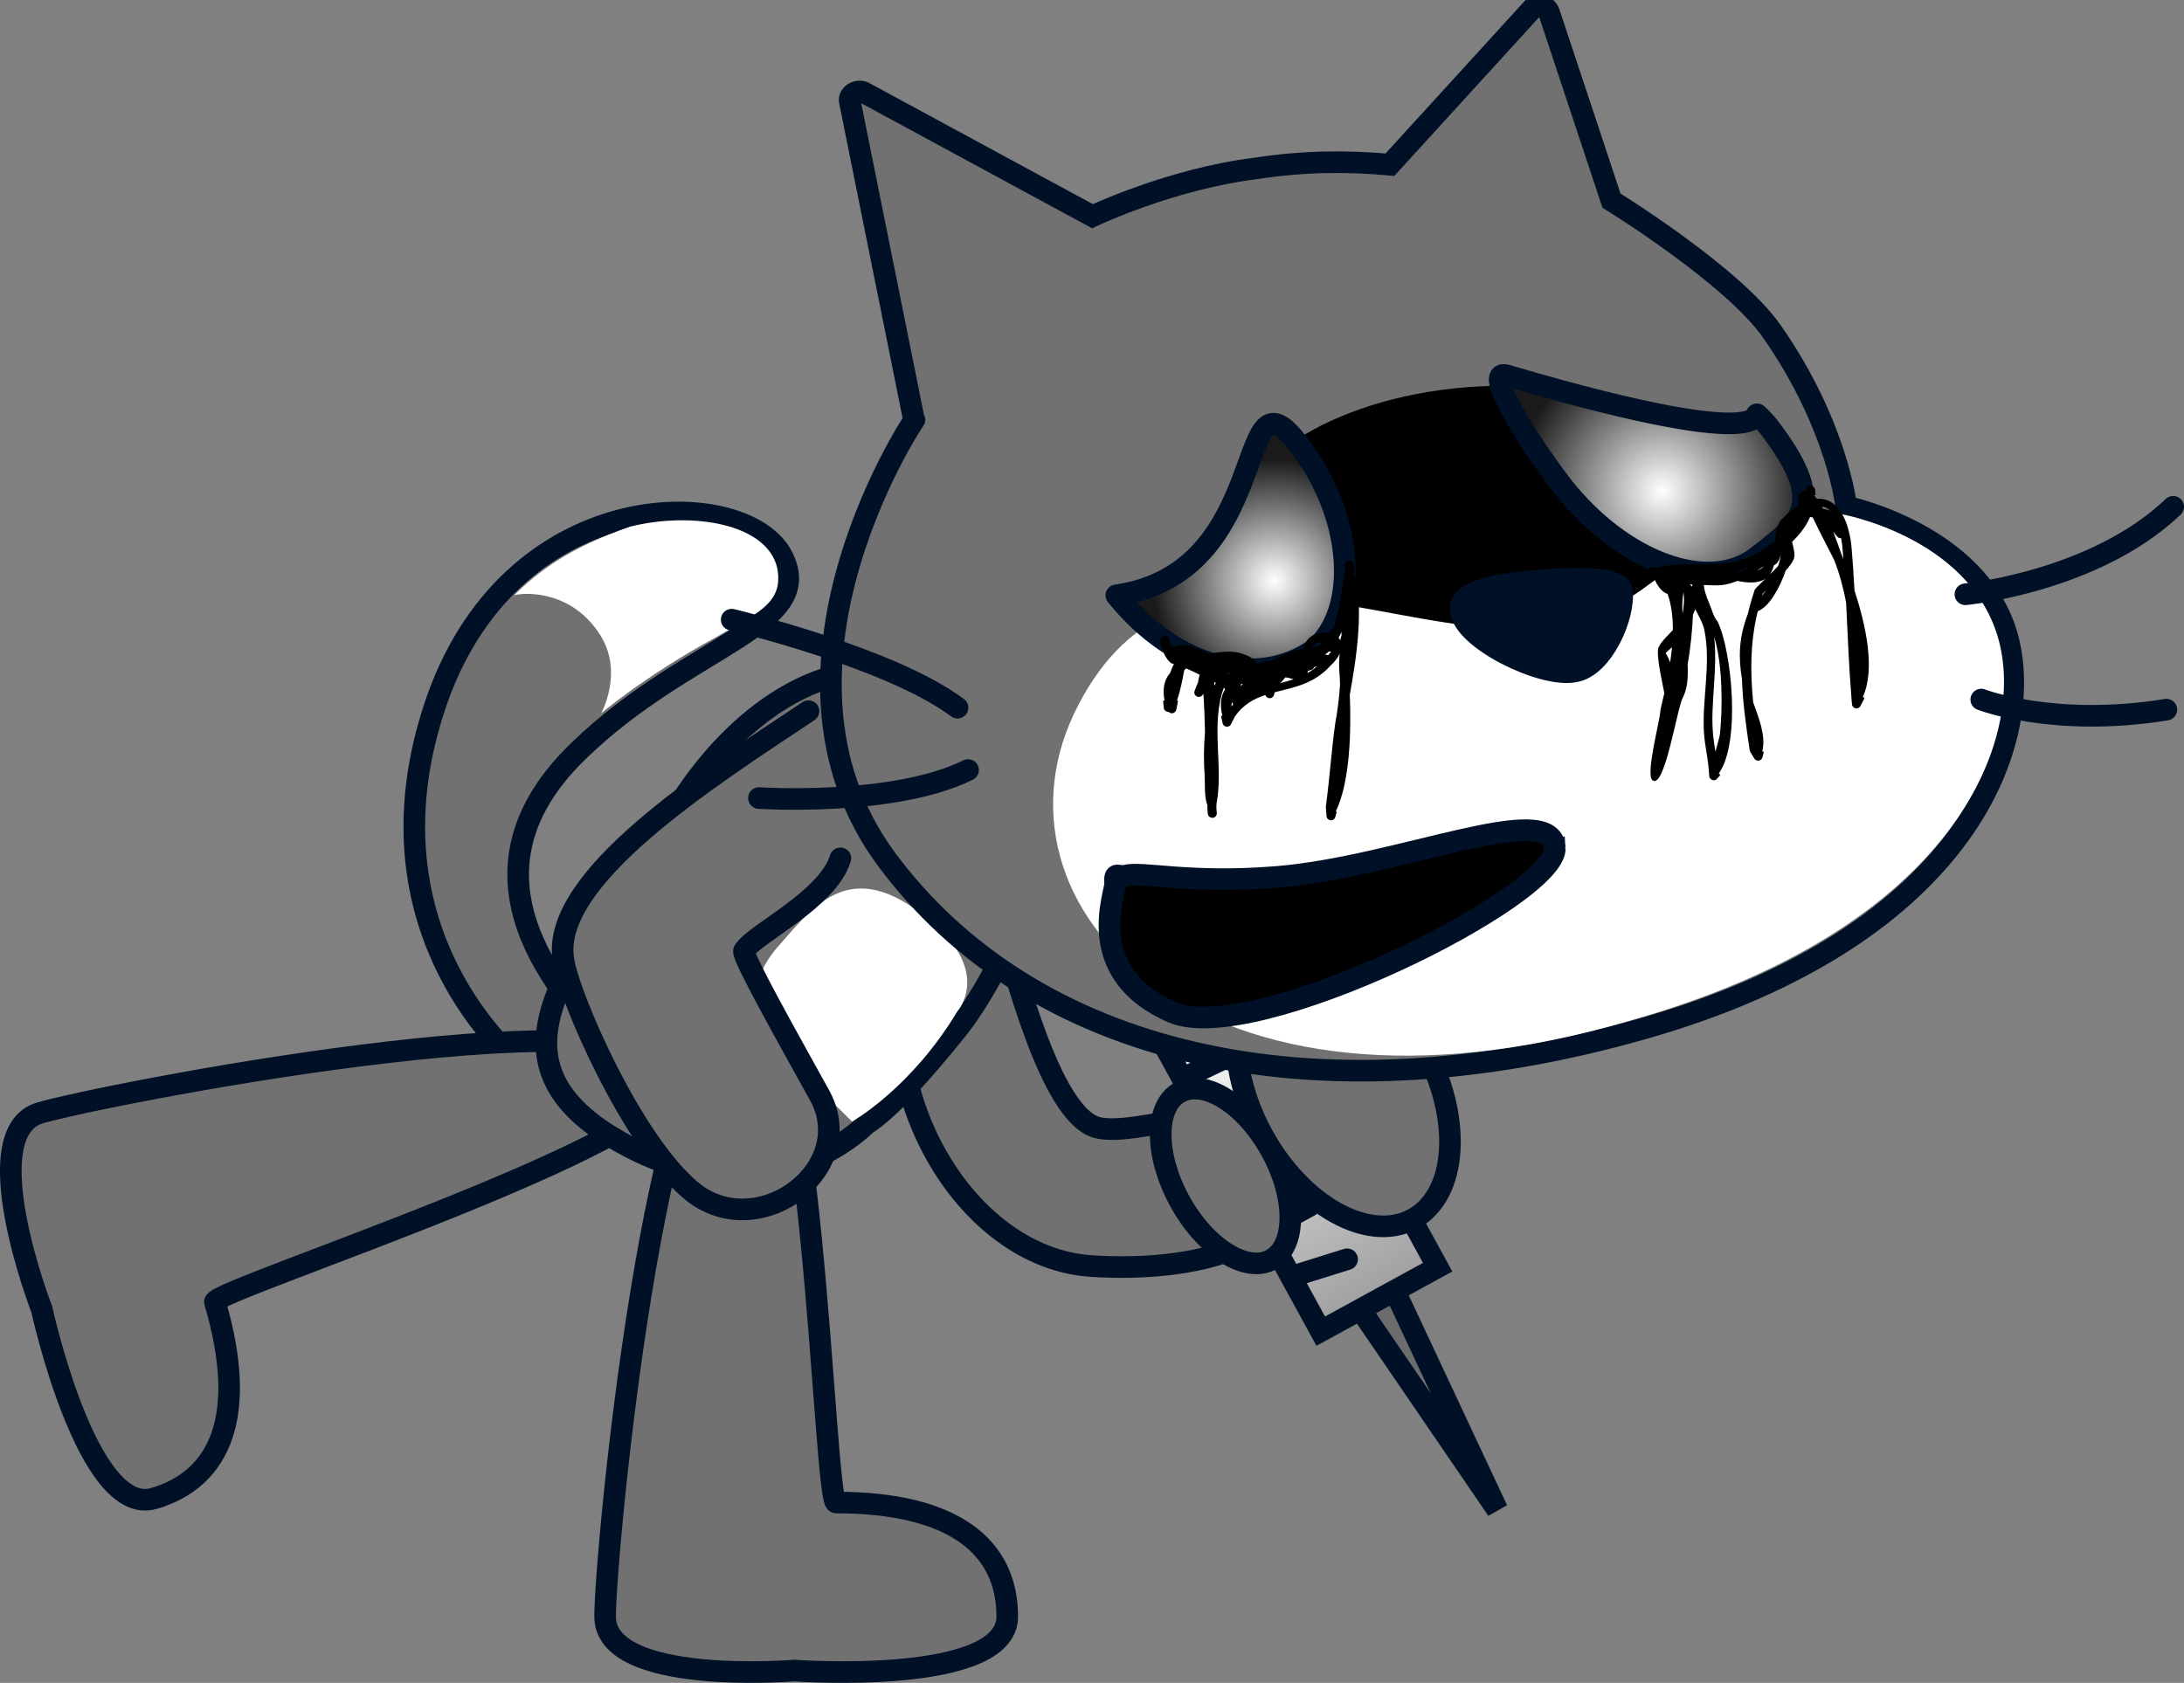 <svg version="1.1" xmlns="http://www.w3.org/2000/svg" xmlns:xlink="http://www.w3.org/1999/xlink" width="121.289" height="93.482" viewBox="0,0,121.289,93.482"><rect x="0" y="0" width="121.289" height="93.482" fill="#808080" stroke="none"/><defs><linearGradient x1="260.044" y1="202.428" x2="268.976" y2="218.743" gradientUnits="userSpaceOnUse" id="color-1"><stop offset="0" stop-color="#ffffff"/><stop offset="1" stop-color="#9f9f9f"/></linearGradient><radialGradient cx="284.679" cy="173.829" r="8.138" gradientUnits="userSpaceOnUse" id="color-2"><stop offset="0" stop-color="#ffffff"/><stop offset="1" stop-color="#1a1a1a"/></radialGradient><radialGradient cx="263.141" cy="178.825" r="6.759" gradientUnits="userSpaceOnUse" id="color-3"><stop offset="0" stop-color="#ffffff"/><stop offset="1" stop-color="#1a1a1a"/></radialGradient></defs><g transform="translate(-192.382,-146.576)"><g data-paper-data="{&quot;isPaintingLayer&quot;:true}" stroke-miterlimit="10" stroke-dasharray="" stroke-dashoffset="0" style="mix-blend-mode: normal"><path d="M247.984,198.151c0.747,2.091 2.672,10.27 5.288,11.048c2.498,0.701 8.936,-2.698 10.336,2.015c1.38,4.615 -4.96,6.051 -10.553,5.695c-7.241,-0.418 -12.576,-10.23 -10.021,-17.512c0.994,-2.56 4.182,-3.435 4.95,-1.246z" data-paper-data="{&quot;index&quot;:null}" fill="#717171" fill-rule="evenodd" stroke="#001026" stroke-width="1.2" stroke-linecap="round" stroke-linejoin="round"/><g fill-rule="nonzero" stroke="#001026" stroke-width="1.2" stroke-linejoin="miter"><g><g><path d="M261.417,208.06l-5.186,-9.473l2.281,-1.249l5.186,9.473z" fill="#2c2c2c" stroke-linecap="butt"/><path d="M267.121,218.134l2.13,-1.105l6.282,13.414z" fill="#6c6c6c" stroke-linecap="butt"/><path d="M265.73,220.52l-8.932,-16.315l6.491,-3.553l8.932,16.315z" fill="url(#color-1)" stroke-linecap="butt"/><path d="M258.047,206.485l3.254,-1.553" fill="none" stroke-linecap="round"/><path d="M260.03,209.276l2.903,-1.361" fill="none" stroke-linecap="round"/><path d="M261.008,211.477l2.648,-0.994" fill="none" stroke-linecap="round"/><path d="M263.183,214.618l1.93,-1.056" fill="none" stroke-linecap="round"/><path d="M264.273,217.441l2.92,-0.914" fill="none" stroke-linecap="round"/></g><path d="M254.431,200.713l-1.345,-2.456l6.666,-3.65l1.345,2.456z" fill="#2c2c2c" stroke-linecap="butt"/></g><path d="M262.985,210.508c1.406,2.568 1.406,5.272 0.001,6.042c-1.405,0.769 -3.683,-0.689 -5.089,-3.256c-1.406,-2.568 -1.406,-5.272 -0.001,-6.042c1.405,-0.769 3.683,0.689 5.089,3.256z" fill="#717171" stroke-linecap="butt"/><path d="M271.452,204.733c2.148,3.924 1.887,8.201 -0.584,9.554c-2.471,1.353 -6.215,-0.732 -8.363,-4.656c-2.148,-3.924 -1.887,-8.201 0.584,-9.554c2.471,-1.353 6.215,0.732 8.363,4.656z" fill="#717171" stroke-linecap="butt"/></g><g fill-rule="evenodd"><path d="M226.104,205.066c-0.515,0.857 -0.609,3.81 -3.966,1.398c-3.302,-2.543 -9.418,-9.879 -5.456,-21.1c4.347,-12.133 17.107,-11.82 19.136,-7.895c1.991,3.832 -5.133,4.896 -11.189,10.707c-8.808,8.335 1.99,16.032 1.475,16.89z" fill="#717171" stroke="#001026" stroke-width="1.2" stroke-linecap="round" stroke-linejoin="round"/><path d="M232.057,182.022c-3.887,2.122 -6.289,4.179 -6.289,4.179c0,0 1.249,-2.236 -0.026,-4.308c-1.556,-2.498 -4.118,-2.427 -4.804,-2.255c1.311,-1.289 3.03,-2.636 6.44,-3.808c3.43,-0.856 7.594,-0.175 8.166,2.291c0.383,2.003 -1.136,2.514 -3.486,3.902z" fill="#ffffff" stroke="none" stroke-width="1" stroke-linecap="butt" stroke-linejoin="miter"/></g><path d="M248.32,236.375c0,3.866 -11.833,3 -11.833,3c0,0 -10.5,0.866 -10.5,-3c0,-3.451 2.745,-32.893 7.699,-34.583c3.835,-1.308 4.432,28.249 5.134,28.249c6.535,0 9.5,2.467 9.5,6.333z" fill="#717171" fill-rule="nonzero" stroke="#001026" stroke-width="1.2" stroke-linecap="butt" stroke-linejoin="miter"/><path d="M200.939,229.814c-3.707,1.097 -6.234,-10.496 -6.234,-10.496c0,0 -3.809,-9.823 -0.102,-10.92c3.309,-0.979 32.32,-6.699 35.346,-2.428c2.342,3.307 -25.831,12.264 -25.632,12.937c1.854,6.267 0.329,9.81 -3.378,10.906z" fill="#717171" fill-rule="nonzero" stroke="#001026" stroke-width="1.2" stroke-linecap="butt" stroke-linejoin="miter"/><g fill-rule="evenodd"><path d="M226.353,209.735c-7.846,-4.778 -1.276,-10.849 3.918,-18.733c2.776,-4.278 7.722,-8.545 13.597,-6.836c3.345,0.789 1.459,6.824 3.66,6.913c3.296,0.183 2.288,4.914 1.177,7.328c0,0 -1.712,3.567 -3.17,5.348c-1.8,2.254 -3.798,4.491 -5.071,5.285c0,0 -5.659,5.842 -14.111,0.695z" fill="#717171" stroke="#001026" stroke-width="1.2" stroke-linecap="round" stroke-linejoin="round"/><path d="M239.704,208.877c0,0 -1.392,-1.324 -2.857,-2.955c-1.839,-1.965 -3.703,-3.63 -1.445,-6.548c1.999,-2.237 3.967,-5.28 8.202,-2.005c4.053,3.058 1.946,5.386 1.946,5.386c-2.577,4.295 -5.846,6.122 -5.846,6.122z" fill="#ffffff" stroke="none" stroke-width="1" stroke-linecap="butt" stroke-linejoin="miter"/></g><path d="M239.053,194.255c-0.71,2.31 -4.775,4.186 -5.355,5.142c-0.124,0.291 2.576,5.086 4.167,7.964c2.3,4.04 -3.181,8.269 -6.891,5.519c-3.418,-2.626 -7.047,-11.048 -7.308,-13.016c-0.698,-4.491 7.941,-10.011 13.616,-13.784" fill="#717171" fill-rule="evenodd" stroke="#001026" stroke-width="1.2" stroke-linecap="round" stroke-linejoin="round"/><g><g><path d="M277.488,147.047c0.283,-0.224 0.789,-0.165 0.922,0.225l3.467,10.451c0,0 6.763,4.161 8.927,7.294c3.639,5.22 4.107,9.697 4.107,9.697c0,0 7.248,1.512 8.91,7.095c1.662,5.583 -1.84,16.706 -20.274,21.932c-18.434,5.226 -33.901,1.378 -41.91,-9.403c-8.009,-10.781 2.041,-25.252 1.509,-24.405l-3.557,-17.668c-0.132,-0.39 0.341,-0.73 0.756,-0.564l12.706,6.884c0,0 4.346,-2.062 9.014,-2.646c2.774,-0.428 5.183,-0.425 7.508,-0.215z" fill="#717171" fill-rule="evenodd" stroke="#001026" stroke-width="1.2" stroke-linecap="butt" stroke-linejoin="miter"/><path d="M287.929,174.329c0.333,4.059 -5.476,7.849 -12.976,8.465c-7.5,0.616 -13.849,-2.176 -14.183,-6.236c-0.333,-4.059 5.476,-7.849 12.976,-8.465c7.5,-0.616 13.849,2.176 14.183,6.236z" fill="#000000" fill-rule="nonzero" stroke="none" stroke-width="NaN" stroke-linecap="butt" stroke-linejoin="miter"/><path d="M294.643,175.137c0,0 7.024,1.23 8.686,6.812c1.662,5.583 -2.279,16.241 -20.522,21.35c-23.71,6.963 -36.349,-6.448 -30.539,-17.561c5.802,-11.212 18.008,-3.083 26.331,-4.369c7.135,-1.087 7.417,-7.432 16.044,-6.233z" fill="#ffffff" fill-rule="evenodd" stroke="none" stroke-width="1" stroke-linecap="butt" stroke-linejoin="miter"/><path d="M313.071,174.728c-4.373,4.172 -11.541,4.86 -11.541,4.86" fill="none" fill-rule="evenodd" stroke="#001026" stroke-width="1.2" stroke-linecap="round" stroke-linejoin="round"/><path d="M312.692,185.997c-6.238,1.014 -10.28,-0.561 -10.28,-0.561" fill="none" fill-rule="evenodd" stroke="#001026" stroke-width="1.2" stroke-linecap="round" stroke-linejoin="round"/><path d="M277.988,178.812c2.093,-0.172 4.302,-0.152 4.459,0.537c0.214,1.387 -1.052,4.3 -2.638,4.531c-1.778,0.347 -6.168,-1.801 -6.299,-3.396c-0.198,-1.188 2.485,-1.508 4.478,-1.672z" fill="#001026" fill-rule="evenodd" stroke="#001026" stroke-width="1.2" stroke-linecap="round" stroke-linejoin="round"/><path d="M233.016,180.998c0,0 8.8,2.087 12.542,4.89" fill="none" fill-rule="evenodd" stroke="#001026" stroke-width="1.2" stroke-linecap="round" stroke-linejoin="round"/><path d="M246.143,189.352c-4.147,2.046 -11.612,1.555 -11.612,1.555" fill="none" fill-rule="evenodd" stroke="#001026" stroke-width="1.2" stroke-linecap="round" stroke-linejoin="round"/><path d="M290.576,170.236c3.258,4.248 1.99,5.273 -0.653,7.296c-2.643,2.023 -7.4,0.306 -10.758,-3.933c-1.692,-2.192 -4.54,-6.589 -3.116,-6.171c16.191,4.757 13.363,1.549 14.032,2.273c0.165,0.179 0.346,0.341 0.495,0.535z" fill="url(#color-2)" fill-rule="evenodd" stroke="#001026" stroke-width="1.2" stroke-linecap="round" stroke-linejoin="round"/><path d="M264.303,171.005c3.35,4.14 3.592,9.538 1.057,11.653c-3.134,2.164 -7.633,1.128 -10.983,-3.012c8.729,-1.258 6.577,-12.781 9.926,-8.641z" fill="url(#color-3)" fill-rule="evenodd" stroke="#001026" stroke-width="1.2" stroke-linecap="round" stroke-linejoin="round"/><path d="M278.729,193.646c0.22,2.683 -16.749,11.126 -21.257,9.157c-5.008,-2.188 -3.118,-6.637 -3.161,-7.153c-0.059,-0.715 0.188,-0.334 0.542,-0.429c0.975,-0.263 3.513,0.473 8.458,0.067c6.743,-0.553 15.197,-4.325 15.417,-1.642z" fill="#000000" fill-rule="nonzero" stroke="#001026" stroke-width="1.2" stroke-linecap="butt" stroke-linejoin="miter"/></g><path d="M262.131,183.384c0.02,0.023 0.038,0.05 0.056,0.08c0.133,-0.037 0.269,-0.086 0.41,-0.148c0.117,-0.01 0.236,-0.02 0.354,-0.03c0.432,-0.196 0.84,-0.398 1.053,-0.47c0.246,-0.123 0.519,-0.169 0.785,-0.196c0.066,-0.36 0.222,-0.674 0.687,-0.82c0.262,-0.083 0.501,-0.1 0.704,-0.066c0.089,-0.115 0.179,-0.225 0.268,-0.32c0.357,-1.069 0.503,-2.606 0.642,-3.159l-0.022,-0.262c-0.011,-0.138 0.091,-0.258 0.229,-0.27c0.138,-0.011 0.258,0.091 0.27,0.229l0.024,0.293l-0.063,0.005c0.002,0.007 0.005,0.014 0.007,0.021l0.056,0.014c-0.007,0.03 -0.014,0.061 -0.021,0.093c0.571,1.822 0.166,4.637 -0.226,6.785c0.085,2.073 0.008,4.86 -0.779,6.488l0.052,0.013l-0.073,0.286c-0.024,0.103 -0.112,0.184 -0.223,0.193c-0.138,0.011 -0.258,-0.091 -0.27,-0.229c-0,-0.001 -0,-0.002 -0,-0.002l-0.037,-0.498l0.008,-0.001l-0.009,-0.026c0.214,-1.572 0.308,-3.124 0.531,-4.686c0.135,-0.724 0.212,-1.408 0.258,-2.076c-0.006,-0.271 -0.02,-0.542 -0.042,-0.813c-0.025,-0.309 -0.005,-0.616 0.018,-0.922c-0.088,0.204 -0.243,0.419 -0.477,0.632c-0.941,1.06 -2.071,1.234 -3.12,1.507l-0.046,0.15c-0.028,0.098 -0.113,0.172 -0.22,0.181c-0.12,0.01 -0.227,-0.067 -0.26,-0.178c-0.635,0.21 -1.221,0.526 -1.69,1.19l-0.216,0.43c-0.037,0.077 -0.113,0.133 -0.205,0.141c-0.128,0.011 -0.241,-0.077 -0.266,-0.201l-0.084,-0.396l0.075,-0.016c-0.159,-0.604 -0.084,-1.082 0.148,-1.463c-0.021,-0.031 -0.044,-0.062 -0.067,-0.094c-0.752,2.075 -0.008,4.385 -0.41,6.461c-0.002,0.072 -0.003,0.145 -0.005,0.218l0.023,0.283c0.011,0.138 -0.091,0.258 -0.229,0.27c-0.138,0.011 -0.258,-0.091 -0.27,-0.229l-0.024,-0.293l0.006,-0.001l-0.007,-0.013c0.001,-0.059 0.003,-0.118 0.004,-0.176c-0.191,-0.411 -0.127,-1.301 -0.156,-1.663c-0.052,-0.657 -0.055,-1.514 0.02,-2.386c-0.017,-0.715 -0.039,-1.432 -0.089,-2.132l-0.046,0.067c-0.041,0.061 -0.108,0.104 -0.187,0.11c-0.138,0.011 -0.258,-0.091 -0.27,-0.229c-0.003,-0.042 0.004,-0.082 0.019,-0.118l0.161,-0.402l0.014,0.006c0.022,-0.158 0.053,-0.315 0.097,-0.469c0.002,-0.007 0.004,-0.013 0.006,-0.021c-0.254,-0.126 -0.508,-0.248 -0.762,-0.355c-0.003,0.003 -0.007,0.007 -0.01,0.01c-0.032,0.034 -0.061,0.071 -0.089,0.112c-0.105,0.57 -0.213,1.13 -0.399,1.671l0.059,0.012l-0.096,0.485c-0.019,0.109 -0.11,0.196 -0.226,0.206c-0.081,0.007 -0.155,-0.026 -0.206,-0.081c-0.137,0.01 -0.256,-0.092 -0.267,-0.229l-0.032,-0.39l0.078,-0.006c-0.137,-0.667 0.002,-1.177 0.302,-1.522c0.064,-0.175 0.137,-0.348 0.217,-0.51c-0.053,-0.015 -0.105,-0.03 -0.158,-0.043c-0.216,-0.185 -0.371,-0.446 -0.467,-0.713l-0,-0.01l-0.002,0.001l-0.121,-0.48c-0.004,-0.015 -0.007,-0.03 -0.008,-0.045c-0.011,-0.138 0.091,-0.258 0.229,-0.27c0.125,-0.01 0.236,0.073 0.264,0.192l0.082,0.325c0.059,0.05 0.118,0.095 0.177,0.137c0.04,-0.066 0.11,-0.112 0.193,-0.119l0.39,-0.032l0.001,0.014l0.039,-0.014c0.23,0.054 0.448,0.128 0.658,0.212c0.182,0.029 0.351,0.094 0.466,0.206c0.055,0.026 0.11,0.052 0.164,0.079c0.756,-0.108 1.527,-0.296 2.412,0.225c0.116,0.068 0.191,0.158 0.235,0.261zM264.545,183.926c-0.016,0.006 -0.031,0.012 -0.047,0.018c0.021,0.002 0.035,0.002 0.038,-0.004c0.003,-0.005 0.006,-0.01 0.009,-0.015zM266.884,181.874c0.001,-0.092 0.003,-0.185 0.005,-0.278c-0.051,0.142 -0.106,0.279 -0.167,0.408c0.039,0.053 0.071,0.102 0.096,0.147c0,-0.011 0,-0.021 0,-0.032c-0,-0.064 0.032,-0.155 0.066,-0.245zM266.304,182.759c-0.042,0.006 -0.084,0.012 -0.127,0.017c-0.074,0.064 -0.153,0.118 -0.236,0.162c-0.002,0.001 -0.004,0.002 -0.007,0.003l0.045,-0.004c0.058,-0.005 0.113,0.011 0.159,0.041c0.069,-0.077 0.124,-0.15 0.167,-0.219zM265.244,182.581c0.001,-0 0.003,-0 0.004,-0c0.13,-0.055 0.269,-0.101 0.403,-0.14c0.062,-0.079 0.126,-0.165 0.192,-0.254c-0.102,0.022 -0.214,0.059 -0.336,0.112c-0.125,0.054 -0.206,0.154 -0.263,0.282zM261.387,184.561c-0.028,0.003 -0.055,0.006 -0.083,0.009c-0.007,0.041 -0.013,0.083 -0.019,0.126l0.091,-0.107c0.004,-0.009 0.007,-0.018 0.011,-0.027zM264.991,183.965c0.186,-0.108 0.369,-0.235 0.548,-0.389c-0.06,0.026 -0.121,0.048 -0.181,0.064c-0.028,0.074 -0.091,0.133 -0.17,0.154l-0.162,0.047c-0.01,0.043 -0.022,0.084 -0.035,0.125zM259.833,184.671c0.022,-0.056 0.045,-0.111 0.068,-0.164c-0.03,-0.015 -0.061,-0.03 -0.091,-0.045c0.008,0.069 0.016,0.139 0.023,0.209zM261.347,185.295c0.002,-0.001 0.004,-0.003 0.006,-0.004c-0.002,0 -0.003,0 -0.005,0.001zM264.224,184.309c-0.154,-0.048 -0.325,-0.094 -0.461,-0.107c-0.091,0.118 -0.183,0.224 -0.276,0.317c0.246,-0.06 0.492,-0.126 0.737,-0.21zM260.537,183.906c0.015,0.044 0.029,0.093 0.041,0.147c0.072,-0.017 0.146,-0.033 0.221,-0.048c-0.087,-0.032 -0.175,-0.065 -0.262,-0.099zM260.932,184.694c0.004,0.002 0.009,0.004 0.013,0.007c0.002,-0.014 0.004,-0.028 0.006,-0.042c-0.007,0.011 -0.013,0.022 -0.019,0.035zM260.767,185.818c0.033,-0.038 0.066,-0.075 0.1,-0.11c-0.014,-0.018 -0.025,-0.038 -0.034,-0.06l-0.036,-0.084c-0.009,0.086 -0.019,0.171 -0.03,0.254z" fill="#000000" fill-rule="nonzero" stroke="none" stroke-width="0.5" stroke-linecap="butt" stroke-linejoin="miter"/><path d="M290.242,179.661c0.077,-0.093 0.152,-0.195 0.225,-0.303c-0.074,0.075 -0.14,0.145 -0.195,0.209c-0.01,0.031 -0.02,0.063 -0.03,0.094zM291.549,178.271c-0.317,0.955 -0.92,2.019 -1.536,2.25c-0.014,0.04 -0.027,0.079 -0.04,0.118c-0.403,1.721 -0.384,3.273 -0.231,4.938c0.321,0.911 0.718,1.851 0.509,2.741l0.085,0.021l-0.072,0.295c-0.023,0.104 -0.112,0.186 -0.224,0.195c-0.099,0.008 -0.19,-0.043 -0.237,-0.124l-0.224,-0.37l0.013,-0.008l-0.035,-0.038c-0.215,-1.416 -0.394,-2.719 -0.435,-4c-0.193,-1.181 -0.193,-2.242 0.33,-3.623c0.101,-0.44 0.229,-0.887 0.385,-1.344c0.128,-0.154 0.351,-0.369 0.595,-0.603c-0.41,0.286 -0.995,0.237 -1.565,0.126c-0.33,0.132 -0.638,0.215 -0.904,0.237c-0.292,0.024 -0.622,0.007 -0.958,-0.011c0.009,0.228 0.1,0.554 0.296,1.012c0.161,0.375 0.217,0.705 0.472,1.031c0.767,1.561 1.304,6.691 0.061,8.427l0.091,0.077l-0.179,0.211v0v0c-0.041,0.049 -0.101,0.082 -0.17,0.087c-0.138,0.011 -0.258,-0.091 -0.27,-0.229l-0.032,-0.39c-0.051,-0.65 -0.204,-1.284 -0.258,-1.943c-0.134,-1.848 0.402,-3.899 0.022,-5.756c-0.087,-0.425 -0.313,-0.797 -0.508,-1.179c-0.042,0.103 -0.086,0.205 -0.13,0.305c-0.031,0.797 -0.125,1.81 -0.295,2.759c0.036,0.707 -0.011,1.356 -0.268,1.847c-0.319,0.575 -0.995,5.053 -1.671,4.601c-0.44,-0.294 0.437,-3.417 0.426,-3.916c0.069,-0.288 0.145,-0.603 0.219,-0.937c-0.179,-0.915 -0.486,-2.253 -0.302,-2.583c0.193,-0.348 0.494,-0.611 0.776,-0.919c0.003,-0.718 -0.079,-1.408 -0.294,-2.009c-0.234,-0.072 -0.488,-0.303 -0.712,-0.781c-0.055,-0.001 -0.111,-0 -0.167,0.002l-0.059,-0.078l-0.026,0.031l-0.211,-0.179c-0.049,-0.041 -0.082,-0.101 -0.087,-0.17c-0.011,-0.138 0.091,-0.258 0.229,-0.27l0.293,-0.024l0.002,0.019c0.011,-0.005 0.023,-0.01 0.036,-0.015c0.05,-0.017 0.092,-0.02 0.129,-0.014c2.117,-0.485 4.099,0.439 6.295,-1.281c0.079,-0.034 0.153,-0.068 0.222,-0.103c0.074,-0.483 0.133,-1.016 0.379,-1.268c0.317,-0.324 0.624,-0.579 0.917,-0.766c0.02,-0.051 0.042,-0.102 0.067,-0.154c-0.126,-0.234 -0.113,-0.448 0.147,-0.604c0.073,-0.044 0.147,-0.064 0.221,-0.062l0.024,-0.098c0.023,-0.104 0.112,-0.186 0.224,-0.195c0.138,-0.011 0.258,0.091 0.27,0.229l0.024,0.293l-0.084,0.007l-0.003,0.011c0.053,0.054 0.106,0.116 0.159,0.185c0.978,-0.072 1.687,0.819 1.913,2.535c0.076,0.853 0.131,1.702 0.177,2.551c0.632,1.957 1.172,4.374 0.461,5.927l0.1,0.052l-0.227,0.44c-0.038,0.076 -0.113,0.131 -0.204,0.138c-0.138,0.011 -0.258,-0.091 -0.27,-0.229l-0.024,-0.293c-0.148,-1.799 -0.212,-3.579 -0.301,-5.36c-0.149,-0.782 -0.353,-1.563 -0.654,-2.341c-0.122,-0.264 -0.777,-1.486 -1.199,-2.385c-0.071,-0.014 -0.141,-0.023 -0.211,-0.027c-0.213,0.464 -0.544,0.931 -0.943,1.372c0.087,0.347 0.191,0.712 0.108,0.948c-0.067,0.189 -0.238,0.418 -0.453,0.658zM287.575,181.944c0.211,1.761 -0.211,3.797 -0.062,5.369c0.028,0.347 0.083,0.685 0.136,1.022c0.102,-0.41 0.232,-0.813 0.249,-0.975c0.151,-1.389 0.165,-3.878 -0.324,-5.416zM285.823,180.674c0.064,-0.388 0.096,-0.727 0.072,-0.987l-0.018,-0.218c-0.072,0.356 -0.08,0.766 -0.055,1.204zM285.134,183.375c0.042,-0.28 0.077,-0.563 0.102,-0.846c-0.188,0.173 -0.357,0.322 -0.354,0.326c0.106,0.163 0.188,0.337 0.252,0.52zM286.371,179.044c-0.031,-0 -0.062,-0.001 -0.093,-0.001c-0.019,0.003 -0.039,0.005 -0.058,0.007c0.029,0.014 0.055,0.033 0.076,0.056l0.053,0.057c0.006,-0.035 0.013,-0.076 0.022,-0.119zM290.66,178.496c0.166,-0.162 0.332,-0.327 0.473,-0.481c0.073,-0.219 0.123,-0.429 0.144,-0.614c-0.06,0.258 -0.164,0.472 -0.38,0.58c-0.055,0.213 -0.136,0.383 -0.237,0.515zM294.192,176.111c0.253,0.653 0.439,1.235 0.515,1.398c0.015,0.041 0.031,0.083 0.047,0.125c-0.019,-0.254 -0.04,-0.509 -0.062,-0.763c-0.018,-0.14 -0.038,-0.273 -0.06,-0.4c-0.003,0 -0.007,0.001 -0.01,0.001c-0.088,0.007 -0.169,-0.032 -0.219,-0.097l-0.206,-0.26c-0.002,-0.002 -0.004,-0.003 -0.006,-0.005zM289.966,178.272c0.149,-0.053 0.276,-0.133 0.373,-0.247c-0.124,0.087 -0.248,0.169 -0.373,0.247zM289.805,177.905c-0.304,0.145 -0.644,0.294 -1.003,0.435c0.038,0.004 0.076,0.007 0.114,0.01c0.304,-0.114 0.603,-0.265 0.889,-0.445zM291.424,176.357c-0.001,0.007 -0.003,0.013 -0.004,0.02c0.002,-0.003 0.004,-0.006 0.006,-0.009c-0.001,-0.004 -0.002,-0.007 -0.002,-0.011zM293.63,174.848c0.14,0.017 0.273,0.048 0.394,0.097c-0.137,-0.135 -0.293,-0.214 -0.471,-0.235c0.026,0.045 0.051,0.091 0.076,0.139z" fill="#000000" fill-rule="nonzero" stroke="none" stroke-width="0.5" stroke-linecap="butt" stroke-linejoin="miter"/></g></g></g></svg>
